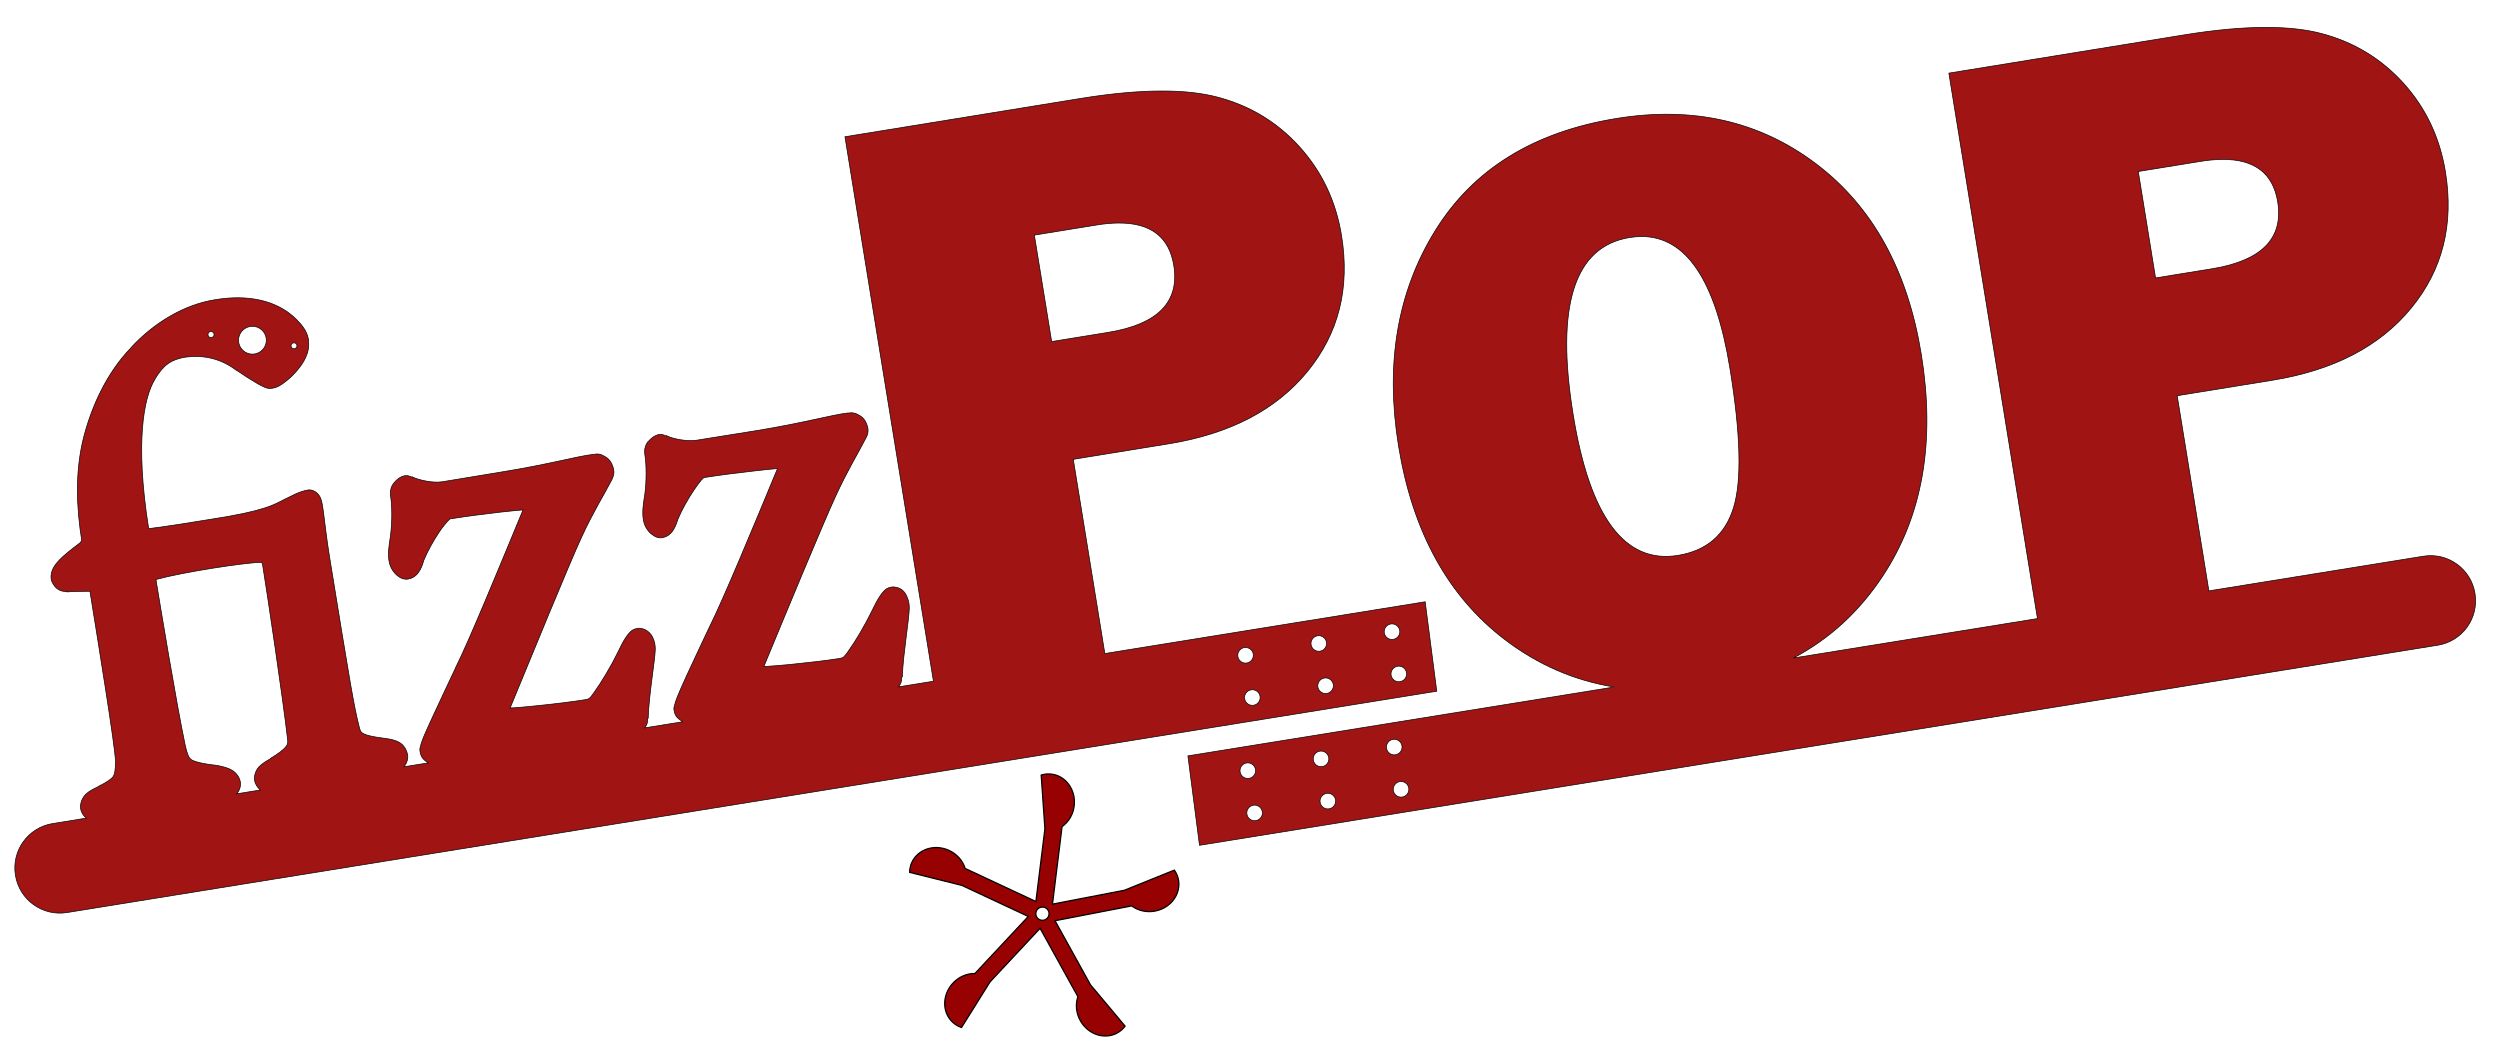 <?xml version="1.0" encoding="UTF-8" standalone="no"?>
<!-- Created with Inkscape (http://www.inkscape.org/) -->

<svg
   xmlns:dc="http://purl.org/dc/elements/1.1/"
   xmlns:cc="http://creativecommons.org/ns#"
   xmlns:rdf="http://www.w3.org/1999/02/22-rdf-syntax-ns#"
   xmlns:svg="http://www.w3.org/2000/svg"
   xmlns="http://www.w3.org/2000/svg"
   xmlns:sodipodi="http://sodipodi.sourceforge.net/DTD/sodipodi-0.dtd"
   xmlns:inkscape="http://www.inkscape.org/namespaces/inkscape"
   width="4402.746"
   height="1836.177"
   id="svg3568"
   version="1.1"
   inkscape:version="0.48.3.1 r9886"
   sodipodi:docname="Sign.svg"
   inkscape:export-filename="/home/tom/Documents/Code/Fizzpop/FizzPOP/Posters/Sign.png"
   inkscape:export-xdpi="200"
   inkscape:export-ydpi="200">
  <defs
     id="defs3570">
    <inkscape:perspective
       sodipodi:type="inkscape:persp3d"
       inkscape:vp_x="0 : 526.18109 : 1"
       inkscape:vp_y="0 : 1000 : 0"
       inkscape:vp_z="744.09448 : 526.18109 : 1"
       inkscape:persp3d-origin="372.04724 : 350.78739 : 1"
       id="perspective6083" />
    <linearGradient
       id="linearGradient7679">
      <stop
         id="stop7681"
         offset="0"
         style="stop-color: rgb(36, 0, 0); stop-opacity: 1;" />
      <stop
         style="stop-color: rgb(60, 0, 0); stop-opacity: 0.498;"
         offset="0"
         id="stop7687" />
      <stop
         id="stop7689"
         offset="0.629"
         style="stop-color: rgb(72, 0, 0); stop-opacity: 0.247;" />
      <stop
         id="stop7683"
         offset="1"
         style="stop-color: rgb(85, 0, 0); stop-opacity: 0;" />
    </linearGradient>
  </defs>
  <sodipodi:namedview
     id="base"
     pagecolor="#ffffff"
     bordercolor="#666666"
     borderopacity="1.0"
     inkscape:pageopacity="0.0"
     inkscape:pageshadow="2"
     inkscape:zoom="0.175"
     inkscape:cx="1761.0581"
     inkscape:cy="781.94459"
     inkscape:document-units="px"
     inkscape:current-layer="g5979"
     showgrid="false"
     fit-margin-top="0.01"
     fit-margin-left="0.01"
     fit-margin-right="0.01"
     fit-margin-bottom="0.01"
     inkscape:window-width="1366"
     inkscape:window-height="719"
     inkscape:window-x="0"
     inkscape:window-y="25"
     inkscape:window-maximized="1"
     showguides="true"
     inkscape:guide-bbox="true"
     units="m" />
  <g
     inkscape:label="Layer 1"
     inkscape:groupmode="layer"
     id="layer1"
     transform="translate(-35.943,1078.977)">
    <g
       style="fill:#000000;fill-opacity:1;display:inline"
       id="g5979"
       transform="translate(-12.297,260.341)">
      <path
         style="opacity:0.92;fill:#980101;fill-opacity:1;stroke:#000000;stroke-width:1.3;stroke-linecap:butt;stroke-miterlimit:4;stroke-opacity:1;stroke-dasharray:none"
         clip-path="none"
         d="m 2095.461,-1179.058 c -41.953,-0.044 -90.335,4.372 -145.156,13.281 l -414.031,67.281 155.844,958.906 -61.344,9.906 c 1.408,-2.004 2.649,-4.143 3.813,-6.594 1.19,-2.506 1.571,-6.435 1.625,-10.938 l 1.094,0 c 0.632,-20.442 3.713,-45.703 6.562,-68.188 2.849,-22.486 5.293,-41.144 5.719,-52.625 l 0,-0.281 0,-0.281 c 0.016,-6.355 -0.893,-12.951 -4.375,-20.438 -1.741,-3.744 -3.893,-7.888 -8.438,-11.469 -4.544,-3.583 -12.121,-5.992 -18.812,-4.906 -7.222,1.172 -10.426,4.424 -13.094,7.094 -2.668,2.67 -4.735,5.573 -6.844,8.719 -4.17,6.218 -8.374,13.954 -12.531,22.656 -0.043,0.097 0.043,0.154 0,0.25 -14.733,30.056 -31.034,57.158 -43.906,75.031 -6.967,9.676 -7.744,10.813 -15.031,12 -22.517,3.66 -57.338,7.636 -87.531,10.625 -15.096,1.494 -29.523,2.591 -40.125,3.281 -2.233,0.148 -3.53,0.185 -5.437,0.281 37.031,-89.649 104.311,-252.175 126.562,-300.344 21.636,-46.778 38.174,-72.871 54,-103.625 4.607,-8.79 3.027,-16.679 0.563,-22.937 -2.465,-6.259 -6.031,-11.816 -13.656,-15.813 -2.602,-1.364 -4.783,-2.86 -9.531,-3.812 -2.221,-0.446 -4.122,-0.429 -5.75,-0.281 -1.628,0.147 -2.939,0.366 -4.094,0.562 l 0,-0.281 c -29.131,3.389 -77.279,17.455 -161.188,31.094 l -105.562,16.906 c -16.107,2.617 -41.962,-2.304 -53.188,-8.188 l -0.281,0.844 c -8.066,-4.619 -13.784,-2.863 -18.281,-0.844 -4.974,2.233 -9.164,5.84 -13.344,10.656 l -0.844,0.531 -0.25,0.562 c -7.182,9.943 -4.8,21.185 -4.656,22.094 2.773,17.09 2.903,45.927 0,68.469 -0.016,0.136 0.015,0.114 0,0.25 -2.979,18.348 -4.973,31.927 -2.719,45.844 1.409,8.678 5.104,15.275 9.812,20.719 2.354,2.723 5.053,5.002 8.469,7.094 3.416,2.092 7.787,4.733 15,3.562 11.742,-1.91 17.914,-10.417 21.281,-16.656 3.367,-6.238 5.105,-12.04 6.281,-15.812 6.642,-16.099 17.606,-35.599 27.812,-50.75 5.211,-7.737 10.037,-14.51 13.906,-18.813 1.78,-1.979 3.218,-3.078 4.094,-3.812 26.518,-4.248 60.367,-8.506 89.188,-11.75 14.795,-1.666 28.698,-3.195 38.75,-4.063 0.696,-0.06 0.962,0.054 1.625,0 -39.953,96.514 -95.647,230.875 -119.469,278.219 l 0,0.25 -0.281,0.281 c -13.204,28.248 -28.739,60.734 -40.906,87.281 -6.083,13.273 -11.239,24.927 -15,34.094 -1.88,4.584 -3.241,8.555 -4.375,12 -0.567,1.723 -0.948,3.385 -1.344,5.188 -0.396,1.802 -1.65,3.258 -0.844,8.187 2.036,12.597 8.721,15.5 14.188,19.625 0.321,0.243 0.647,0.481 0.969,0.719 l -66.937,10.812 c 1.387,-1.827 2.683,-3.753 3.781,-6.062 1.191,-2.506 1.57,-6.402 1.625,-10.906 l 0.844,0 c 0.632,-20.443 3.683,-45.983 6.531,-68.469 2.848,-22.485 5.581,-41.134 6,-52.625 l 0,-0.281 0,-0.281 c 0.027,-6.382 -0.893,-12.951 -4.375,-20.438 -1.741,-3.743 -4.458,-7.606 -9,-11.188 -4.542,-3.582 -11.837,-5.992 -18.531,-4.906 -7.221,1.173 -10.425,4.425 -13.094,7.094 -2.669,2.668 -4.701,5.573 -6.812,8.719 -4.173,6.217 -8.123,13.671 -12.281,22.375 -0.043,0.104 0.043,0.154 0,0.25 -14.733,30.055 -31.315,57.159 -44.187,75.031 -6.971,9.683 -7.701,10.812 -15,12 -22.517,3.66 -57.651,7.918 -87.844,10.906 -15.096,1.495 -28.929,2.84 -39.531,3.531 -2.091,0.139 -3.13,-0.097 -4.938,0 37.073,-89.73 103.535,-252.471 125.75,-300.594 21.58,-46.668 38.49,-72.442 54.281,-103.094 0.043,-0.079 -0.043,-0.456 0,-0.531 4.386,-8.647 2.71,-16.195 0.281,-22.375 -2.46,-6.261 -5.996,-12.095 -13.625,-16.094 -2.602,-1.364 -4.815,-3.141 -9.563,-4.094 -2.221,-0.446 -4.091,-0.429 -5.719,-0.281 -1.628,0.147 -2.938,0.366 -4.094,0.562 -0.119,0.011 -0.693,-0.011 -0.813,0 -29.178,3.461 -76.57,17.23 -160.125,30.812 l -105.844,17.469 c -16.092,2.616 -41.965,-2.868 -53.188,-8.75 l -0.25,0.812 c -8.021,-4.558 -14.08,-2.827 -18.562,-0.812 -4.971,2.232 -8.914,5.847 -13.094,10.656 l -0.531,0.812 -0.562,0.531 c -7.159,9.947 -5.05,20.934 -4.906,21.844 2.759,17.005 2.877,45.955 0,68.438 -0.043,0.272 0.043,0.575 0,0.844 -2.921,18.12 -4.974,31.693 -2.719,45.531 1.401,8.692 5.382,15.555 10.094,21 2.356,2.724 5.022,5.003 8.437,7.094 3.416,2.09 8.067,4.453 15.281,3.281 11.742,-1.909 17.914,-10.665 21.281,-16.906 3.152,-5.841 4.55,-10.93 5.719,-14.719 0.078,-0.262 0.205,-0.849 0.281,-1.094 6.631,-16.115 17.33,-35.278 27.562,-50.469 5.21,-7.736 10.568,-14.26 14.438,-18.562 1.786,-1.985 3.219,-3.361 4.094,-4.094 26.524,-4.247 60.367,-8.755 89.188,-12 14.795,-1.665 28.137,-2.946 38.188,-3.812 0.554,-0.043 0.84,0.043 1.375,0 -39.939,96.475 -95.151,230.944 -118.938,278.219 l 0,0.281 c -13.211,28.248 -28.738,60.734 -40.906,87.281 -6.084,13.274 -11.52,24.926 -15.281,34.094 -1.881,4.583 -3.21,8.553 -4.344,12 -0.567,1.722 -0.979,3.385 -1.375,5.187 -0.395,1.803 -1.368,3.257 -0.563,8.188 2.038,12.606 8.187,15.5 13.656,19.625 0.247,0.186 0.499,0.379 0.75,0.562 l -42.781,6.906 c 0.85,-1.043 1.667,-2.16 2.469,-3.375 3.102,-4.701 5.133,-11.362 4.094,-17.719 -0.91,-5.593 -5.009,-15.621 -12.813,-20.719 -7.803,-5.097 -15.924,-6.656 -28.375,-8.469 l -0.281,0 c -18.371,-2.252 -30.122,-4.94 -35.438,-7.625 -5.213,-2.632 -6.104,-3.908 -8.188,-11.469 -0.011,4e-4 0.011,-0.207 0,-0.25 -9.427,-36.708 -15.764,-74.428 -52.656,-301.438 -5.292,-32.583 -7.859,-58.265 -10.344,-76.375 -1.243,-9.054 -2.177,-16.271 -4.094,-22.625 -0.958,-3.177 -2.202,-5.941 -5.187,-9.812 -2.985,-3.872 -10.832,-8.821 -18,-7.656 -15.206,2.482 -28.604,10.366 -39.281,15.563 l -0.281,0 c -11.136,5.611 -18.849,10.44 -37.375,16.375 -18.526,5.934 -47.801,12.706 -99,20.437 -1.676,0.274 -24.019,3.949 -47.75,7.656 -23.731,3.707 -50.387,7.468 -55.625,7.906 l -0.844,0 -0.531,0.25 c -24.527,-154.758 -7.925,-231.967 10.625,-262.375 l 0,-0.281 c 14.983,-25.906 29.446,-35.479 54.563,-39.562 33.229,-4.186 62.79,3.274 89.187,23.188 l 0.281,0.281 0.562,0 c 12.858,8.75 24.536,16.305 34.094,21.812 4.779,2.754 8.666,5.076 12.812,6.813 4.147,1.736 7.372,4.114 15.813,2.75 9.091,-1.476 14.521,-5.428 21.281,-10.375 6.76,-4.947 13.728,-11.22 20.188,-18.563 12.919,-14.685 25.501,-33.773 21.812,-56.437 l 0.281,0 c -2.008,-12.4 -8.874,-23.454 -19.094,-33.281 -0.241,-0.231 -0.318,-0.583 -0.562,-0.812 -0.095,-0.1 -0.152,-0.184 -0.25,-0.281 -16.471,-17.309 -48.581,-39.077 -103.375,-39.562 -12.645,-0.113 -26.584,1.067 -41.75,3.531 -55.516,9.023 -107.773,41.328 -147.281,84.031 -0.109,0.117 -0.173,0.412 -0.281,0.531 -42.239,43.709 -68.757,101.506 -83.188,156.844 -15.935,62.103 -12.598,125.955 -3.562,182.5 -0.035,0.088 -0.132,0.258 -0.281,0.531 -0.598,1.096 -1.97,2.763 -3.25,4.094 -16.251,12.106 -27.939,21.651 -35.75,29.719 -8.259,8.528 -13.886,17.331 -14.719,27.281 -0.708,8.471 2.296,13.725 6.531,19.094 4.026,5.102 11.577,9.924 21.281,9 l 0,0.844 c 13.708,-1.155 24.201,-0.824 40.375,-1.094 l 0.281,0 c 7.175,44.169 18.116,112.017 27.531,172.656 4.792,30.863 9.122,59.582 12.281,82.094 3.159,22.511 5.155,40.198 5.187,42.844 0.016,17.731 -1.438,24.603 -4.094,28.625 -2.617,3.963 -9.872,9.368 -26.469,17.719 -0.242,0.123 -0.282,0.44 -0.531,0.562 -8.188,3.857 -15.076,7.211 -21,12.812 -6.036,5.709 -10.817,16.18 -9.281,25.625 1.122,6.872 4.939,12.535 9.906,16.563 l -59.094,9.562 c -43.409,7.015 -72.702,47.591 -65.688,91 7.015,43.409 47.591,72.733 91,65.719 l 2412.125,-389.781 -20.437,-157.5 -564.125,91.156 -55.594,-342.031 168.312,-27.344 c 107.46,-17.457 188.773,-59.818 243.938,-127.094 55.154,-67.286 75.221,-147.091 60.219,-239.406 -9.842,-60.598 -34.476,-112.721 -73.875,-156.375 -39.41,-43.632 -87.904,-72.927 -145.469,-87.875 -26.994,-6.997 -59.014,-10.524 -96.031,-10.562 z m -77.656,232.5 c 56.923,-0.396 89.444,24.514 97.594,74.688 10.463,64.395 -28.107,103.699 -115.687,117.937 l -99.406,16.156 -30.469,-187.5 109.375,-17.75 c 13.915,-2.262 26.779,-3.449 38.594,-3.531 z m -1525.469,181.875 c 1.232,-0.023 2.46,0.05 3.719,0.219 13.422,1.801 22.864,14.14 21.062,27.562 -1.801,13.422 -14.14,22.864 -27.562,21.062 -13.422,-1.801 -22.864,-14.14 -21.062,-27.562 1.632,-12.164 11.939,-21.064 23.844,-21.281 z m -72.531,9.156 c 1.496,0 2.998,0.597 4,1.719 1.636,1.706 1.909,4.507 0.625,6.5 -1.236,2.053 -3.936,3.088 -6.219,2.313 -2.38,-0.716 -3.998,-3.249 -3.688,-5.719 0.171,-1.727 1.207,-3.296 2.719,-4.125 0.782,-0.452 1.665,-0.685 2.562,-0.688 z m 145.781,19.938 c 0.338,-0.026 0.682,-0.011 1.031,0.031 l 0.219,0.031 c 2.853,0.455 4.798,3.147 4.344,6 -0.455,2.853 -3.147,4.799 -6,4.344 -2.853,-0.455 -4.799,-3.147 -4.344,-6 0.387,-2.431 2.383,-4.226 4.75,-4.406 z m -58.625,386.531 c 0.689,0.254 1.607,0.355 2.187,0.844 0.853,0.707 1.158,1.888 1.344,2.188 8.41,52.005 36.182,237.791 44.219,308.75 0.71,6.914 0.358,8.76 -3.281,13.375 -3.64,4.614 -12.146,11.329 -26.188,19.906 l 0.281,0.281 c -8.998,5.168 -15.865,9.235 -21.281,15 -5.516,5.872 -8.944,15.757 -7.656,23.719 1.067,6.574 5.136,12.704 10.156,16.937 l -41.469,6.719 c 4.739,-5.716 7.451,-13.33 6.219,-20.938 -1.3,-7.965 -7.314,-16.159 -14.438,-20.438 -7.124,-4.278 -15.18,-6.316 -25.938,-8.469 l -0.812,-0.25 -0.531,0 c -27.917,-3.049 -40.713,-7.168 -45,-10.375 -4.239,-3.171 -6.662,-8.723 -10.656,-26.187 -0.011,-0.087 0.016,-0.212 0,-0.281 -14.447,-67.527 -45.303,-253.696 -51.281,-290.5 48.581,-13.221 153.671,-29.206 184.125,-30.281 z m 1992.219,108.438 c 6.788,-0.245 12.841,4.579 14.031,11.406 l 0.094,0.5 c 1.023,7.523 -4.258,14.446 -11.781,15.469 -7.523,1.023 -14.446,-4.259 -15.469,-11.781 -1.023,-7.523 4.227,-14.446 11.75,-15.469 0.458,-0.062 0.922,-0.109 1.375,-0.125 z m -128.969,20.812 c 6.788,-0.245 12.841,4.548 14.031,11.375 l 0.094,0.5 c 1.023,7.523 -4.227,14.446 -11.75,15.469 -7.523,1.023 -14.446,-4.259 -15.469,-11.781 -1.023,-7.523 4.227,-14.446 11.75,-15.469 0.458,-0.062 0.891,-0.077 1.344,-0.094 z m -128.906,20.781 c 6.788,-0.245 12.842,4.579 14.031,11.406 l 0.031,0.5 c 1.023,7.523 -4.227,14.446 -11.75,15.469 -7.523,1.023 -14.446,-4.258 -15.469,-11.781 -1.023,-7.523 4.258,-14.477 11.781,-15.5 0.458,-0.062 0.922,-0.077 1.375,-0.094 z m 269.875,32.844 c 6.787,-0.248 12.841,4.548 14.031,11.375 l 0.094,0.5 c 1.023,7.523 -4.258,14.477 -11.781,15.5 -7.523,1.023 -14.477,-4.258 -15.5,-11.781 -1.023,-7.523 4.258,-14.477 11.781,-15.5 0.458,-0.062 0.922,-0.077 1.375,-0.094 z m -128.969,20.781 c 6.787,-0.248 12.841,4.548 14.031,11.375 l 0.094,0.531 c 1.023,7.523 -4.258,14.446 -11.781,15.469 -7.523,1.023 -14.446,-4.258 -15.469,-11.781 -1.023,-7.523 4.258,-14.446 11.781,-15.469 0.458,-0.062 0.891,-0.108 1.344,-0.125 z m -128.938,20.781 c 6.788,-0.248 12.81,4.548 14,11.375 l 0.094,0.531 c 1.023,7.523 -4.258,14.446 -11.781,15.469 -7.523,1.023 -14.446,-4.259 -15.469,-11.781 -1.023,-7.523 4.258,-14.446 11.781,-15.469 0.458,-0.062 0.923,-0.109 1.375,-0.125 z"
         id="rect4299"
         inkscape:connector-curvature="0" />
      <path
         style="opacity:0.92;fill:#980101;fill-opacity:1;stroke:#000000;stroke-width:1.3;stroke-linecap:butt;stroke-miterlimit:4;stroke-opacity:1;stroke-dasharray:none;display:inline"
         clip-path="none"
         d="m 4039.562,-1291.089 c -41.953,-0.044 -90.36,4.372 -145.188,13.281 l -414,67.281 156.063,960.594 -429.906,69.469 c 63.364,-33.43 115.691,-81.331 156.938,-143.688 70.614,-106.696 93.414,-236.97 68.406,-390.844 -24.156,-148.648 -85.945,-260.585 -185.375,-335.781 -99.44,-75.197 -216.641,-101.837 -351.562,-79.906 -145.822,23.698 -252.122,89.432 -318.906,197.219 -66.806,107.798 -88.441,234.138 -64.906,379 24.626,151.506 87.257,265.486 187.875,341.938 58.005,44.085 121.933,71.79 191.813,83.094 L 2140.249,-8.151 2160.687,149.349 4341.281,-203.026 c 43.409,-7.015 72.702,-47.622 65.688,-91.031 -7.015,-43.409 -47.591,-72.702 -91,-65.688 l -377.656,61.031 -55.844,-343.719 168.281,-27.344 c 107.46,-17.457 188.795,-59.849 243.938,-127.125 55.154,-67.287 75.252,-147.059 60.25,-239.375 -9.841,-60.598 -34.476,-112.721 -73.875,-156.375 -39.42,-43.632 -87.924,-72.927 -145.5,-87.875 -26.989,-6.997 -58.983,-10.524 -96,-10.562 z m -77.688,232.5 c 56.92,-0.396 89.475,24.514 97.625,74.687 10.464,64.395 -28.127,103.699 -115.719,117.938 l -99.406,16.125 -30.437,-187.469 109.344,-17.75 c 13.913,-2.262 26.78,-3.449 38.594,-3.531 z M 2938.812,-922.776 c 78.824,-0.343 130.847,77.16 156.094,232.531 18.919,116.461 20.924,198.387 6.031,245.75 -14.904,47.374 -47.436,75.12 -97.625,83.281 -93.734,15.231 -155.245,-67.354 -184.563,-247.719 -31.226,-192.214 1.907,-296.24 99.438,-312.094 7.064,-1.147 13.945,-1.721 20.625,-1.75 z m -435.656,885.375 c 6.788,-0.245 12.841,4.579 14.031,11.406 l 0.094,0.5 c 1.023,7.523 -4.258,14.446 -11.781,15.469 -7.523,1.023 -14.446,-4.258 -15.469,-11.781 -1.023,-7.523 4.227,-14.446 11.75,-15.469 0.458,-0.062 0.922,-0.109 1.375,-0.125 z m -128.969,20.781 c 6.788,-0.245 12.841,4.579 14.031,11.406 l 0.094,0.5 c 1.023,7.523 -4.227,14.446 -11.75,15.469 -7.523,1.023 -14.446,-4.259 -15.469,-11.781 -1.023,-7.523 4.227,-14.446 11.75,-15.469 0.458,-0.062 0.891,-0.109 1.344,-0.125 z M 2245.281,4.162 c 6.788,-0.245 12.842,4.579 14.031,11.406 l 0.031,0.5 c 1.023,7.523 -4.227,14.446 -11.75,15.469 -7.523,1.023 -14.446,-4.259 -15.469,-11.781 -1.023,-7.523 4.258,-14.446 11.781,-15.469 0.458,-0.062 0.922,-0.109 1.375,-0.125 z m 269.875,32.844 c 6.787,-0.248 12.841,4.548 14.031,11.375 l 0.062,0.531 c 1.023,7.523 -4.258,14.446 -11.781,15.469 -7.523,1.023 -14.446,-4.259 -15.469,-11.781 -1.023,-7.523 4.258,-14.446 11.781,-15.469 0.458,-0.062 0.922,-0.108 1.375,-0.125 z m -128.969,20.781 c 6.787,-0.248 12.841,4.548 14.031,11.375 l 0.094,0.531 c 1.023,7.523 -4.258,14.446 -11.781,15.469 -7.523,1.023 -14.477,-4.259 -15.5,-11.781 -1.023,-7.523 4.258,-14.446 11.781,-15.469 0.458,-0.062 0.922,-0.108 1.375,-0.125 z m -128.969,20.812 c 6.788,-0.248 12.841,4.548 14.031,11.375 l 0.094,0.5 c 1.023,7.523 -4.258,14.477 -11.781,15.5 -7.523,1.023 -14.446,-4.258 -15.469,-11.781 -1.023,-7.523 4.258,-14.477 11.781,-15.5 0.458,-0.062 0.891,-0.077 1.344,-0.094 z"
         id="rect4299-9"
         inkscape:connector-curvature="0" />
      <path
         style="fill:#980101;fill-opacity:1;stroke:#000000;stroke-width:2.211;stroke-linecap:butt;stroke-miterlimit:4;stroke-opacity:1;stroke-dasharray:none"
         d="m 1894.069,23.665 c -2.687,0.038 -5.349,0.329 -8,0.875 -1.414,0.292 -2.829,0.661 -4.219,1.094 l 6.562,94.594 -15.844,128.094 -124.563,-58.25 c -4.218,-13.573 -14.568,-25.647 -29.281,-32.125 -25.618,-11.279 -54.709,-1.322 -64.969,22.25 -2.293,5.268 -3.49,10.958 -3.562,16.781 l 91.906,22.969 117,54.688 -93.906,100.438 c -14.206,-0.176 -28.892,5.952 -39.594,17.938 -18.643,20.879 -18.123,51.614 1.125,68.656 4.302,3.809 9.297,6.726 14.812,8.594 l 50.281,-80.375 88.125,-94.312 66.531,120.312 c -4.563,13.459 -3.251,29.332 4.844,43.219 14.096,24.183 43.469,33.196 65.625,20.156 4.952,-2.914 9.269,-6.8 12.75,-11.469 l -60.969,-72.719 -62.438,-112.875 135,-26.094 c 11.392,8.507 26.878,12.19 42.594,8.781 27.355,-5.933 45.024,-31.086 39.469,-56.188 -1.241,-5.61 -3.573,-10.934 -6.938,-15.688 l -88,35.5 -126.656,24.469 16.875,-136.469 c 11.607,-8.206 19.886,-21.754 21.5,-37.75 2.811,-27.849 -15.629,-52.433 -41.219,-54.906 -1.609,-0.155 -3.231,-0.21 -4.844,-0.188 z m -10,234.469 c 6.43,0 11.656,5.226 11.656,11.656 0,6.43 -5.226,11.625 -11.656,11.625 -6.43,0 -11.625,-5.195 -11.625,-11.625 0,-6.43 5.195,-11.656 11.625,-11.656 z"
         id="rect3027-4-4"
         inkscape:connector-curvature="0" />
    </g>
  </g>
</svg>
